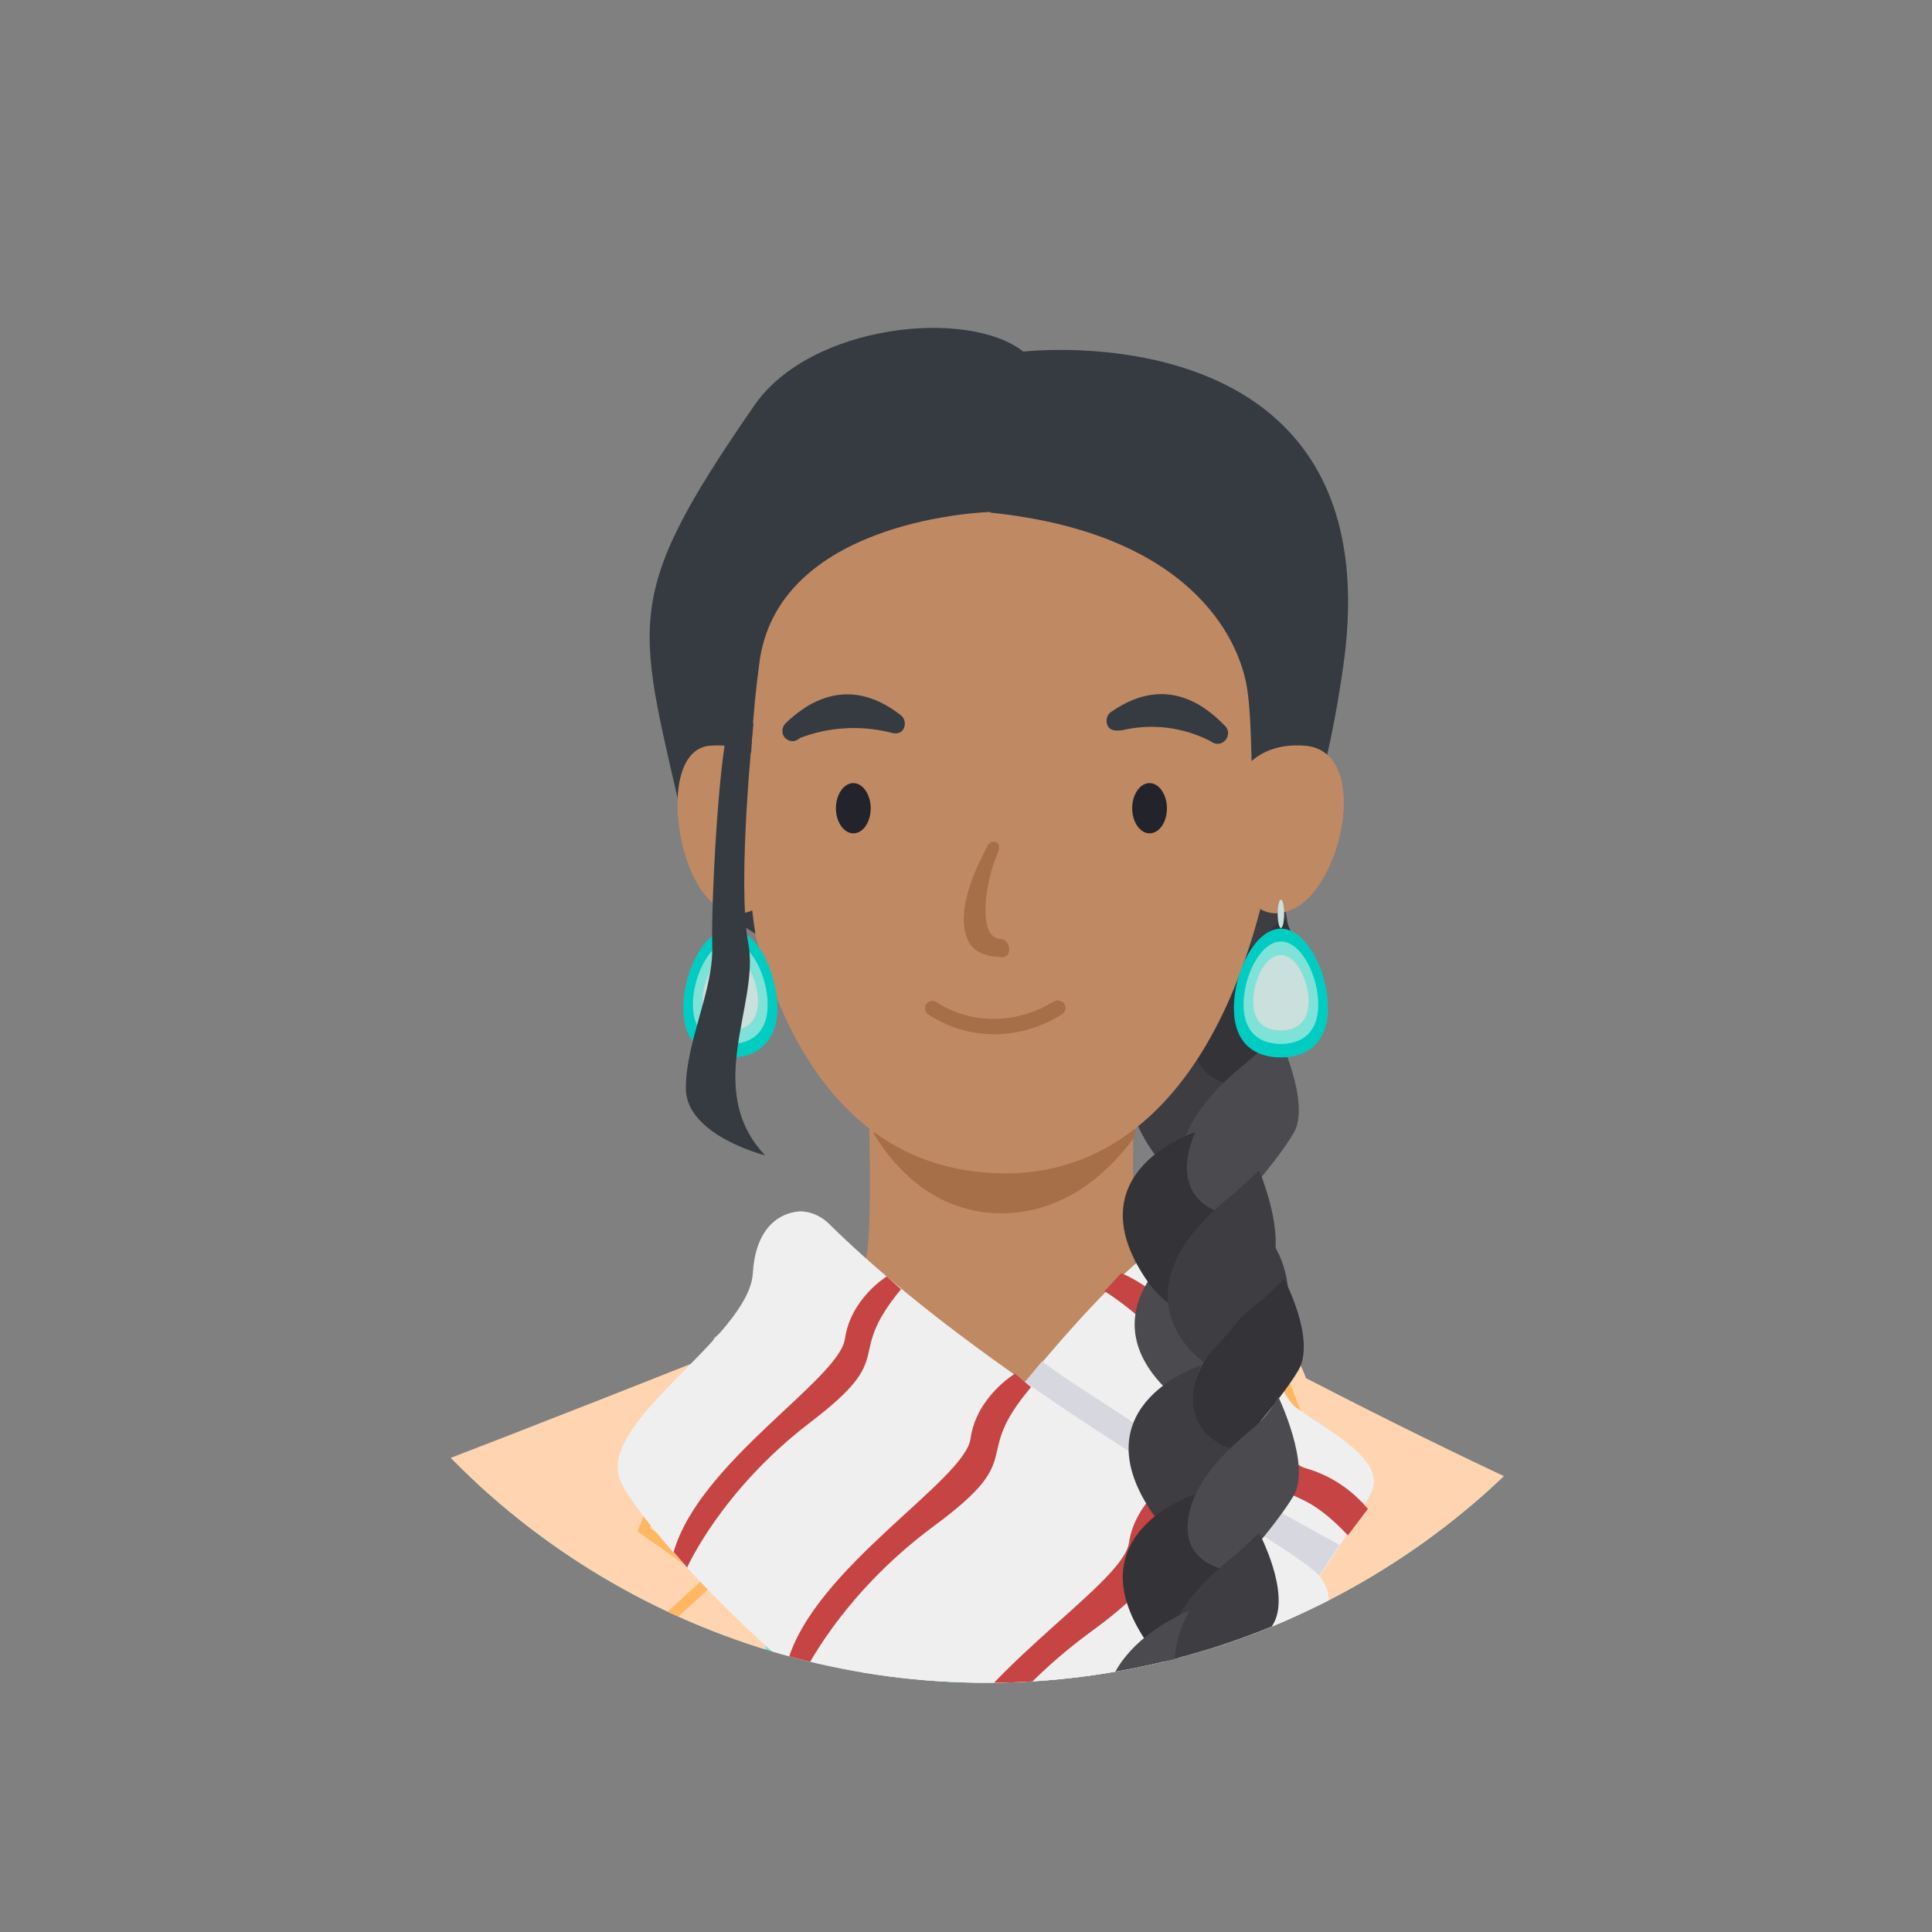 <?xml version="1.0" encoding="utf-8"?>
<!-- Generator: Adobe Illustrator 25.2.1, SVG Export Plug-In . SVG Version: 6.00 Build 0)  -->
<svg version="1.1" id="Layer_1" xmlns="http://www.w3.org/2000/svg" xmlns:xlink="http://www.w3.org/1999/xlink" x="0px" y="0px"
	 viewBox="0 0 300 300" style="enable-background:new 0 0 300 300;" xml:space="preserve">
<rect x="0" y="0" width="300" height="300" fill="#808080" stroke="none"/>
<style type="text/css">
	.st0{clip-path:url(#SVGID_2_);}
	.st1{fill:#79787A;}
	.st2{fill:#592B14;}
	.st3{fill:#8E441B;}
	.st4{fill:#B56943;}
	.st5{fill:#30323D;}
	.st6{fill:none;}
	.st7{fill:#FFFFFF;}
	.st8{clip-path:url(#SVGID_4_);}
	.st9{fill:#BF8964;}
	.st10{fill:#FFD4B1;}
	.st11{fill:#7FE2D8;}
	.st12{fill:#FFB762;}
	.st13{fill:#00CDC2;}
	.st14{fill:#EFEFEF;}
	.st15{fill:#D7D7E0;}
	.st16{fill:#C64444;}
	.st17{fill-rule:evenodd;clip-rule:evenodd;fill:#3E3E42;}
	.st18{fill-rule:evenodd;clip-rule:evenodd;fill:#4A4A4F;}
	.st19{fill-rule:evenodd;clip-rule:evenodd;fill:#343438;}
	.st20{fill-rule:evenodd;clip-rule:evenodd;fill:#A36043;}
	.st21{fill:#A76F48;}
	.st22{fill:#23242B;}
	.st23{fill:#363B42;}
	.st24{fill:#CAE0DD;}
</style>
<g>
	<defs>
		<ellipse id="SVGID_1_" cx="153.2" cy="-634.6" rx="116.7" ry="116.9"/>
	</defs>
	<clipPath id="SVGID_2_">
		<use xlink:href="#SVGID_1_"  style="overflow:visible;"/>
	</clipPath>
	<g class="st0">
		<g id="Sunny">
			<polygon class="st1" points="208.4,185.5 213.2,213.8 237.5,210.8 235.1,181.8 			"/>
			<path class="st2" d="M220.2,243.9c0,0,4.8,11.8,19,9.5s11.5-14.4,11.5-14.4L220.2,243.9z"/>
			<path class="st3" d="M248.2,227.5c-3.4-7.2-11.7-21.5-11.7-21.5c-12.8-7.6-21-1.8-24.7,1.6l0,0c0,0-0.3-0.2-0.9-3.6
				c0,0-0.2,6.9,1.4,11.4l0,0c0.8,2.7,4.1,7.1,4.8,17.5c0.9,15.6,12.5,19.6,24.4,16.8S251.6,234.7,248.2,227.5z"/>
			<path class="st4" d="M222.4,237.6c0,0,18.9,8.5,25.3-3.1c0,0,4.2,8.4-9.9,10.8C228.6,246.8,222.4,237.6,222.4,237.6z"/>
			<polygon class="st1" points="112.1,182.6 112.4,212.7 139.1,212.7 139.6,182.6 			"/>
			<path class="st2" d="M142.4,222l-0.5,7.2c-4.8,2.7-10.2,4-15.6,3.8c0,0-8.4-3-13.1,1.1c-8.9,7.8-37.7,14-40.6,3.5L142.4,222z"/>
			<path class="st3" d="M141.5,204.3c0,0,3.5,17,0.7,19.4s-21.6,5.5-31.1,10.4s-37.9,10.1-39.2,2s10.4-13.2,18.3-16.3
				s15.9-14.1,20-15.4c0,0,2.3-1.9,10.8,4C125.4,211.3,136.7,201.9,141.5,204.3z"/>
			<path class="st4" d="M76.3,228c0,0,3.9,6.7,21.2,4.7c0,0-16.5,4.5-24.5,0.6C73.6,231.3,74.8,229.5,76.3,228z"/>
			<path class="st5" d="M200.8,192.1c-2.6-29.4-37.3-323-40.3-359.8c0,0-4.1,303.8-12.2,359.8h-46.1C97.5,87,71.9-199.1,77-284.4
				h167.3c0,0,0.1,362.6,0.4,476.5H200.8z"/>
		</g>
	</g>
</g>
<circle class="st6" cx="154.3" cy="144.6" r="116.6"/>
<circle class="st6" cx="153.2" cy="147.2" r="116.7"/>
<path class="st7" d="M145.6,180.7c-0.6-2,2.7-4.6,7.3-5.9s8.7-0.7,9.2,1.3"/>
<path class="st7" d="M144.1,174.4c-0.8-4,3.4-8.2,9.5-9.5s11.6,1,12.5,5"/>
<path class="st7" d="M143.1,168.1c-1.1-3.9,2.9-8.4,8.9-10.1s11.7,0.2,12.8,4.2"/>
<path class="st7" d="M146.1,181.6c0.7-4.1,6.2-6.5,12.4-5.4s10.6,5.2,9.9,9.2"/>
<ellipse class="st6" cx="153.2" cy="144.3" rx="116.7" ry="116.9"/>
<path class="st7" d="M143.2,187.4c1.4-3.8,7.2-5.3,13-3.2s9.4,6.9,8.1,10.7"/>
<path class="st7" d="M145.5,162.5c-1.3-3.9,2.5-8.6,8.4-10.5s11.7-0.3,12.9,3.5"/>
<path class="st7" d="M157.9,180.2c-1.4-3.9,2.3-8.6,8.1-10.7s11.7-0.6,13,3.3"/>
<path class="st7" d="M143,175.9c-1-3.1,3.1-7,8.9-8.9s11.5-0.9,12.4,2.2"/>
<g>
	<defs>
		<circle id="SVGID_3_" cx="153.2" cy="144.7" r="116.6"/>
	</defs>
	<clipPath id="SVGID_4_">
		<use xlink:href="#SVGID_3_"  style="overflow:visible;"/>
	</clipPath>
	<g class="st8">
		<g id="Winona">
			<path class="st9" d="M134.5,159.4c0,0,1.3,30.8,0,35.8s-13.6,13.2-26.3,19.1c0,0,16.2,22.1,48,21.5s37.6-13.8,42.6-21.1
				c0,0-22-8.3-22.6-18.6s0-36.7,0-36.7H134.5z"/>
			<path class="st10" d="M68.1,227.2c0,0-17.5,9.2-22,40.2c-3.8,25.6-9.4,64.6-16.6,110.9c0,0-16.5,71.9-18.1,136.4
				c0,0,16.4,7.9,41.4,5c0,0,17.3-90.2,22.8-118.4c2.8-14.3,8.3-47,12.5-87.7C92.2,275.1,85.6,232,68.1,227.2L68.1,227.2z"/>
			<path class="st11" d="M124.5,204.9c0,0,22.7,53.3,57.9-1c0,0,37.8,18.3,56.7,32.6c0,0-13.4,115.1-21.9,172.1
				c-0.5,3.6,6.2,5.8,4.1,12.8c-0.7,2.5-6.2,5.4-6.2,5.4s-78.2,18-127.6,0.2c-3.1-1-5.4-3.7-5.8-7c-0.4-2.4,4.4-7.4,3.9-10.4
				c-6.1-38-16.2-169.6-15.5-177C70.2,232.6,91.6,217.2,124.5,204.9L124.5,204.9z"/>
			<path class="st10" d="M121,202.2c0,0-5.4,128-7.4,219.5c0,0-1.6,54.1-11.4,57.1c-11.4,3.5-40.2-0.7-41.3-6.2
				c-1.3-6.8,15.2-87.8,16.2-108.6c1-20.5-9-136.9-9-136.9s15.2-5.8,41.4-16.2c0.4-1.1,0.9-2.1,1.4-3.1
				C111.7,206.8,120.8,200.6,121,202.2L121,202.2z"/>
			<path class="st12" d="M66.9,254.1c2.9,34,7,93.6,6.4,107.1c-0.5,10.4-5,36.8-9,60.1c-3.6,20.7-6.7,39-7.1,46.1l1.9,0.2
				c0.4-6.8,3.8-26.7,7.1-46c4.2-24.5,8.6-49.8,9.1-60.3c0.7-13.6-3.6-73.6-6.4-107.6L66.9,254.1L66.9,254.1z"/>
			<path class="st12" d="M113.5,338.3c-0.3,0-0.6-0.1-0.8-0.4C97,309.2,96.1,258,96.1,257.5v-0.3l13.2-12.1L99,237.8l9.5-24
				c0.2-0.4,0.6-0.6,1-0.4c0,0,0,0,0,0c0.4,0.1,0.6,0.6,0.4,0.9c0,0,0,0,0,0.1l-9,22.9l11,7.7l-14,12.8c0.1,4.4,1.4,52.2,16.3,79.4
				c0.2,0.4,0.1,0.8-0.3,1c0,0,0,0,0,0C113.8,338.3,113.7,338.3,113.5,338.3L113.5,338.3z"/>
			<path class="st13" d="M148.1,431.2c-0.5,0-0.9-0.4-1-0.9c-4-70.2,1.4-200.7,1.5-201.5c0.1-0.5,0.5-0.9,1-0.9c0.5,0,0.9,0.4,0.9,1
				c0,0,0,0,0,0c-0.1,0.9-5.5,131.2-1.4,201.3C149.1,430.8,148.7,431.2,148.1,431.2L148.1,431.2z"/>
			<path class="st10" d="M188.3,204.4c0,0,2,129.4,3.9,221c0,0,1.7,54.6,10.9,56c11.8,1.8,49.2-1.3,50.4-6.8
				c1-4.8-20.3-75.8-21.2-96.2s14.3-143.2,14.3-143.2s-16.9-7.3-43.8-21.2c-0.4-1.1-0.9-2.1-1.4-3.1
				C200.6,209.9,188.5,202.9,188.3,204.4L188.3,204.4z"/>
			<path class="st12" d="M193.9,337.6c0.3,0,0.5-0.1,0.7-0.4c15.9-28.6,16.9-79.8,16.9-80.3v-0.3l-13-12.1l10.5-7.2l-9.3-24.1
				c-0.1-0.4-0.6-0.6-0.9-0.4s-0.6,0.6-0.4,0.9l8.9,23l-11.1,7.6l13.8,12.9c-0.1,4.4-1.7,52.2-16.7,79.3c-0.2,0.4-0.1,0.8,0.3,1
				c0,0,0,0,0,0C193.7,337.6,193.8,337.6,193.9,337.6L193.9,337.6z"/>
			<path class="st10" d="M257.6,433.3c0,0,64.4-54.7,80.1-90.4c12.9-29.3-93.1-108.5-93.1-108.5s-10.4,16.9-12.1,38.4
				c-1.9,23.7,2.5,35.5,2.5,35.5s42.4,28,47.3,31.4c0,0-18.5,22.5-51.6,63.7C230.8,403.3,239,424.7,257.6,433.3L257.6,433.3z"/>
			<path class="st12" d="M236.1,306.4h-0.2c-0.6-0.1-1-0.6-0.9-1.2l6-45c0.1-0.6,0.6-1,1.2-0.9s1,0.6,0.9,1.2l-6,45
				C236.9,306,236.5,306.4,236.1,306.4z"/>
			<path class="st14" d="M175.9,286.3c0,0,36.7-50.9,37.4-55.6s-7.2-8.6-12-12.1s-9.6-29.4-18.7-26.5s-33.1,34.6-35,37.6
				c-0.9,1.3-7.7,13.6-15.1,32.8L175.9,286.3z"/>
			<path class="st15" d="M194.3,232.4c-6.3-3.4-12.4-7.2-18.2-11.4c-5-3.4-9.7-6.2-14.3-9.6c-7.1,8.4-13.3,16.7-14.2,18.1
				s28.1,58.1,28.3,56.7c0,0,21.8-30.3,32.1-46.3C203.4,237.4,198.9,234.8,194.3,232.4z"/>
			<path class="st14" d="M124.5,188.1c0,0-7-0.4-7.6,9.6s-24.7,23.3-20.5,32.4s44,52.6,80.4,58c0,0,6.6,1.1,7.3-4.5
				s10.7-17.5,15.3-23.9s9.1-9.6,5.8-14.6c-3.2-4.9-49.1-28.2-76.2-54.8C127.8,189,126.2,188.2,124.5,188.1z"/>
			<path class="st16" d="M137.7,198.2c0,0-5.6,3.4-6.5,9.7s-22.6,19.1-26.6,33.1l2.1,2.4c0,0,5.3-12,19.2-22.6s5-9.7,14-20.6
				L137.7,198.2z"/>
			<path class="st16" d="M157.6,213.3c0,0-6,3.6-6.9,10.1s-24.2,20-28.4,34.6l2.2,2.5c0,0,5.7-12.6,20.6-23.6s5.4-10.2,15-21.5
				L157.6,213.3z"/>
			<path class="st16" d="M182.5,229.3c0,0-6.2,3.6-7.2,10.3s-26.2,21.3-30.6,36.2l3.3,1.5c0,0,6-12.7,21.5-24s5.6-10.3,15.7-21.8
				L182.5,229.3z"/>
			<path class="st16" d="M212.4,234.3c-2.5-3-5.8-5.2-9.6-6.3c-5.8-1.5-15.8-25-28.7-30.3l-2.6,2.8c0,0,10.9,6.4,19.6,21.1
				s8.8,6.9,18.2,16.8L212.4,234.3z"/>
			<path class="st17" d="M200.1,201.9c0,7.3-4.2,13.1-9.4,13.1s-9.4-5.9-9.4-13.1s4.2-13.1,9.4-13.1S200.1,194.7,200.1,201.9z"/>
			<path class="st18" d="M184.9,192.2c0,0-16.3,10.4-4.3,23c1.7,1.9,3.6,3.6,5.7,5.2c0,0-2.3-5.2,1.6-9.2s4.2-6.2,4.2-6.2
				S185.4,195,184.9,192.2L184.9,192.2z"/>
			<path class="st19" d="M190.4,226.9c0,0-14.2-8.6,4-23.8c1.8-1.4,3.4-2.9,5-4.5c0,0,5,9.4,2.2,14.2S190.4,226.9,190.4,226.9
				L190.4,226.9z"/>
			<path class="st17" d="M186.5,212c0,0-18.8,6-7.8,22.6c2.7,4.1,8.1,6,8.1,6s-3.4-4.4,0.5-8.4s3.7-7.3,3.7-7.3S182,222.3,186.5,212
				L186.5,212z"/>
			<path class="st18" d="M189.7,246.3c0,0-14.2-8.6,4-23.8c2-1.5,3.6-3.4,4.8-5.6c0,0,5.1,10.6,2.4,15.3S189.7,246.3,189.7,246.3
				L189.7,246.3z"/>
			<path class="st19" d="M185.6,232c0,0-18.8,6-7.8,22.6c2.7,4.1,5.7,5.2,5.7,5.2s-2.3-5.2,1.6-9.2s5-6.9,5-6.9
				S181.2,242.3,185.6,232L185.6,232z"/>
			<path class="st17" d="M186.5,266.3c0,0-14.2-8.6,4-23.8c1.8-1.4,3.4-2.9,5-4.5c0,0,5,9.4,2.2,14.2S186.5,266.3,186.5,266.3
				L186.5,266.3z"/>
			<path class="st17" d="M200.1,145.7c0,7.3-4.2,13.1-9.4,13.1s-9.4-5.9-9.4-13.1s4.2-13.2,9.4-13.2S200.1,138.4,200.1,145.7z"/>
			<path class="st20" d="M184.9,136c0,0-16.3,10.4-4.3,23c1.7,1.9,3.6,3.6,5.7,5.2c0,0-2.3-5.2,1.6-9.2s4.2-6.2,4.2-6.2
				S185.4,138.8,184.9,136L184.9,136z"/>
			<path class="st19" d="M190.4,170.7c0,0-14.2-8.6,4-23.8c1.8-1.4,3.4-2.9,5-4.5c0,0,5,9.4,2.2,14.1S190.4,170.7,190.4,170.7
				L190.4,170.7z"/>
			<path class="st17" d="M186.5,155.8c0,0-18.8,6-7.8,22.6c2.7,4.1,5.7,5.2,5.7,5.2s-2.3-5.2,1.6-9.2s4.2-6.2,4.2-6.2
				S182.1,166.1,186.5,155.8L186.5,155.8z"/>
			<path class="st18" d="M188,191.2c0,0-13.6-10.3,4.7-25.5c2-1.6,3.9-3.4,5.7-5.2c0,0,5.2,10.7,2.5,15.4s-11.2,14.1-11.2,14.1
				L188,191.2z"/>
			<path class="st19" d="M185.6,175.8c0,0-18.8,6-7.8,22.6c2.7,4.1,5.7,5.2,5.7,5.2s-2.3-5.2,1.6-9.2s4.2-6.2,4.2-6.2
				S181.2,186.1,185.6,175.8L185.6,175.8z"/>
			<path class="st17" d="M186.9,211.5c0,0-14.7-10,3.6-25.3c1.8-1.4,3.4-2.9,5-4.5c0,0,3.8,8.9,2.2,14.2
				c-1.9,6.3-10.1,14.5-10.1,14.5L186.9,211.5z"/>
			<path class="st18" d="M184.7,250.1c0,0-20.9,8.1-9.8,24.8c2.7,4.1,5.7,5.2,5.7,5.2s-2.3-5.2,1.6-9.2s4.2-6.2,4.2-6.2
				s-6.9-2.7-2.5-13L184.7,250.1z"/>
			<path class="st19" d="M184.7,286.5c0,0-14.2-8.6,4-23.8c1.7-1.4,3.4-2.9,5-4.5c0,0,5,9.4,2.2,14.1S184.7,286.5,184.7,286.5
				L184.7,286.5z"/>
			<path class="st17" d="M180.7,270c0,0-18.8,6-7.8,22.6c2.7,4.1,5.7,5.2,5.7,5.2c0.1-2.9,0.9-5.8,2.4-8.3c2.8-4.9,4.6-6.4,4.6-6.4
				S176.3,280.3,180.7,270L180.7,270z"/>
			<path class="st18" d="M184.7,304.1c0,0-14.2-8.6,4-23.8c1.8-1.4,3.4-2.9,5-4.5c0,0,5,9.4,2.2,14.1S184.7,304.1,184.7,304.1
				L184.7,304.1z"/>
			<path class="st19" d="M181.2,288.3c0,0-18.8,6-7.8,22.6c2.7,4.1,5.7,5.2,5.7,5.2c-0.4-3.2,0.1-6.4,1.6-9.2c2.8-4.9,4.7-6,4.7-6
				S176.8,298.6,181.2,288.3L181.2,288.3z"/>
			<path class="st17" d="M182.9,322.5c0,0-14.2-8.6,4-23.8c1.8-1.4,3.4-2.9,5-4.5c0,0,5,9.4,2.2,14.1S182.9,322.5,182.9,322.5
				L182.9,322.5z"/>
			<path class="st21" d="M155.5,188.4c9.9,0,16.8-6.5,20.7-11.9c0.1-9.1,0.2-17,0.2-17h-41.2c0,0,0.4,7.9,0.5,16.6
				C139,181.5,145.3,188.4,155.5,188.4z"/>
			<path class="st9" d="M199.9,115.3c-3.7,45.2-21.2,66.9-43.7,66.9s-40.2-17.9-43.7-66.9c-2.6-36.2,16.7-58.5,43.7-58.5
				S202.9,77.8,199.9,115.3z"/>
			<path class="st22" d="M135.2,125.5c0,2.2-1.2,3.9-2.7,3.9s-2.7-1.8-2.7-3.9s1.2-3.9,2.7-3.9S135.2,123.4,135.2,125.5z"/>
			<path class="st22" d="M181.2,125.5c0,2.2-1.2,3.9-2.7,3.9s-2.7-1.8-2.7-3.9s1.2-3.9,2.7-3.9S181.2,123.4,181.2,125.5z"/>
			<path class="st23" d="M123,115.1c-0.9-0.1-1.6-0.8-1.5-1.7c0-0.4,0.2-0.8,0.5-1.1c2.7-2.6,9.3-7.9,17.8-1.3
				c0.7,0.5,0.9,1.4,0.5,2.2c-0.5,0.8-1.3,0.8-2.2,0.5c-4.6-1.1-9.5-0.8-13.9,0.9C123.9,114.9,123.4,115.1,123,115.1L123,115.1z"/>
			<path class="st23" d="M189.1,115.5c0.9,0,1.6-0.8,1.6-1.7c0-0.4-0.2-0.8-0.4-1c-2.6-2.7-8.9-8.4-17.7-2.3c-0.7,0.4-1,1.4-0.6,2.2
				c0.4,0.8,1.3,0.8,2.2,0.7c4.7-1.1,9.5-0.5,13.8,1.7C188.2,115.3,188.6,115.5,189.1,115.5L189.1,115.5z"/>
			<path class="st21" d="M155.3,148.6c-2.2-0.1-4-0.7-4.9-2.4c-2.6-5.2,2.4-13.6,2.8-14.6c0.3-0.7,0.8-1.1,1.5-0.8s0.4,1.3,0.1,2
				c-1.5,3.4-2.5,9.6-1.1,12c0.4,0.6,1,1,1.7,1c0.8,0.1,1.3,0.8,1.3,1.5C156.8,148.8,155.4,148.7,155.3,148.6L155.3,148.6z"/>
			<path class="st21" d="M154.4,160.6c-3.7,0-7.3-1.1-10.3-3.1c-0.5-0.4-0.6-1.1-0.3-1.6c0,0,0,0,0,0c0.4-0.5,1.1-0.6,1.6-0.3
				c0.4,0.3,8.3,5.8,18.3-0.1c0.5-0.3,1.3-0.1,1.6,0.4c0,0,0,0,0,0c0.3,0.6,0.1,1.3-0.4,1.6C161.7,159.5,158.1,160.6,154.4,160.6
				L154.4,160.6z"/>
			<path class="st23" d="M153.8,79.5c0,0-32.3,0.8-35.8,22.8c-1.2,8.6-1.7,17.3-1.5,25.9c-0.4,5.6-0.1,11.3,0.8,16.8
				c-5.5-3.3-9.4-8.7-10.7-15c-7.5-33.5-10.8-36.2,10.5-67c8.7-12.7,33.2-15.2,41.8-8.4c0,0,57.5-6.8,49.7,48.7
				c-4.6,32.7-13.2,37.8-13.2,37.8c-1.3-13.2-0.7-28.4-1.8-34.5c-1.3-7.6-8.9-23.8-39.8-27L153.8,79.5z"/>
			<path class="st13" d="M120.7,156.5c0,5.5-3.3,7.7-7.3,7.7s-7.3-2.1-7.3-7.7s3.3-12.3,7.3-12.3S120.7,151,120.7,156.5z"/>
			<path class="st11" d="M119.2,156c0,4.4-2.6,6.1-5.8,6.1s-5.8-1.7-5.8-6.1s2.6-9.8,5.8-9.8S119.2,151.6,119.2,156z"/>
			<path class="st24" d="M117.7,155.5c0,3.2-1.9,4.5-4.3,4.5s-4.3-1.2-4.3-4.5s1.9-7.2,4.3-7.2S117.7,152.3,117.7,155.5z"/>
			<ellipse class="st24" cx="113.4" cy="141.9" rx="0.5" ry="2.2"/>
			<path class="st9" d="M192,121.4c0,0,2.2-6.3,10.7-5.6c10.2,0.9,5.8,21.7-1.8,25.3c-7.2,3.5-9.6-7-9.6-7L192,121.4L192,121.4z"/>
			<path class="st9" d="M120.9,121.4c0,0-2.2-6.3-10.7-5.6c-8.2,0.7-5.4,21.8,1.8,25.3s9.6-7,9.6-7L120.9,121.4L120.9,121.4z"/>
			<path class="st23" d="M117,112.3c0,0-2.6,24.8-0.8,34.2s-7.1,22.6,2.6,32.9c0,0-12.3-3.1-12.3-10.4s4.3-15.2,4.1-22.1
				s1-28.8,2.5-34.1L117,112.3z"/>
			<path class="st13" d="M206.2,156.5c0,5.5-3.3,7.7-7.3,7.7s-7.3-2.1-7.3-7.7s3.3-12.3,7.3-12.3S206.2,151,206.2,156.5z"/>
			<path class="st11" d="M204.7,156c0,4.4-2.6,6.1-5.8,6.1s-5.8-1.7-5.8-6.1s2.6-9.8,5.8-9.8S204.7,151.6,204.7,156z"/>
			<path class="st24" d="M203.2,155.5c0,3.2-1.9,4.5-4.3,4.5s-4.3-1.2-4.3-4.5s1.9-7.2,4.3-7.2S203.2,152.3,203.2,155.5z"/>
			<ellipse class="st24" cx="198.9" cy="141.9" rx="0.5" ry="2.2"/>
		</g>
	</g>
</g>
</svg>
